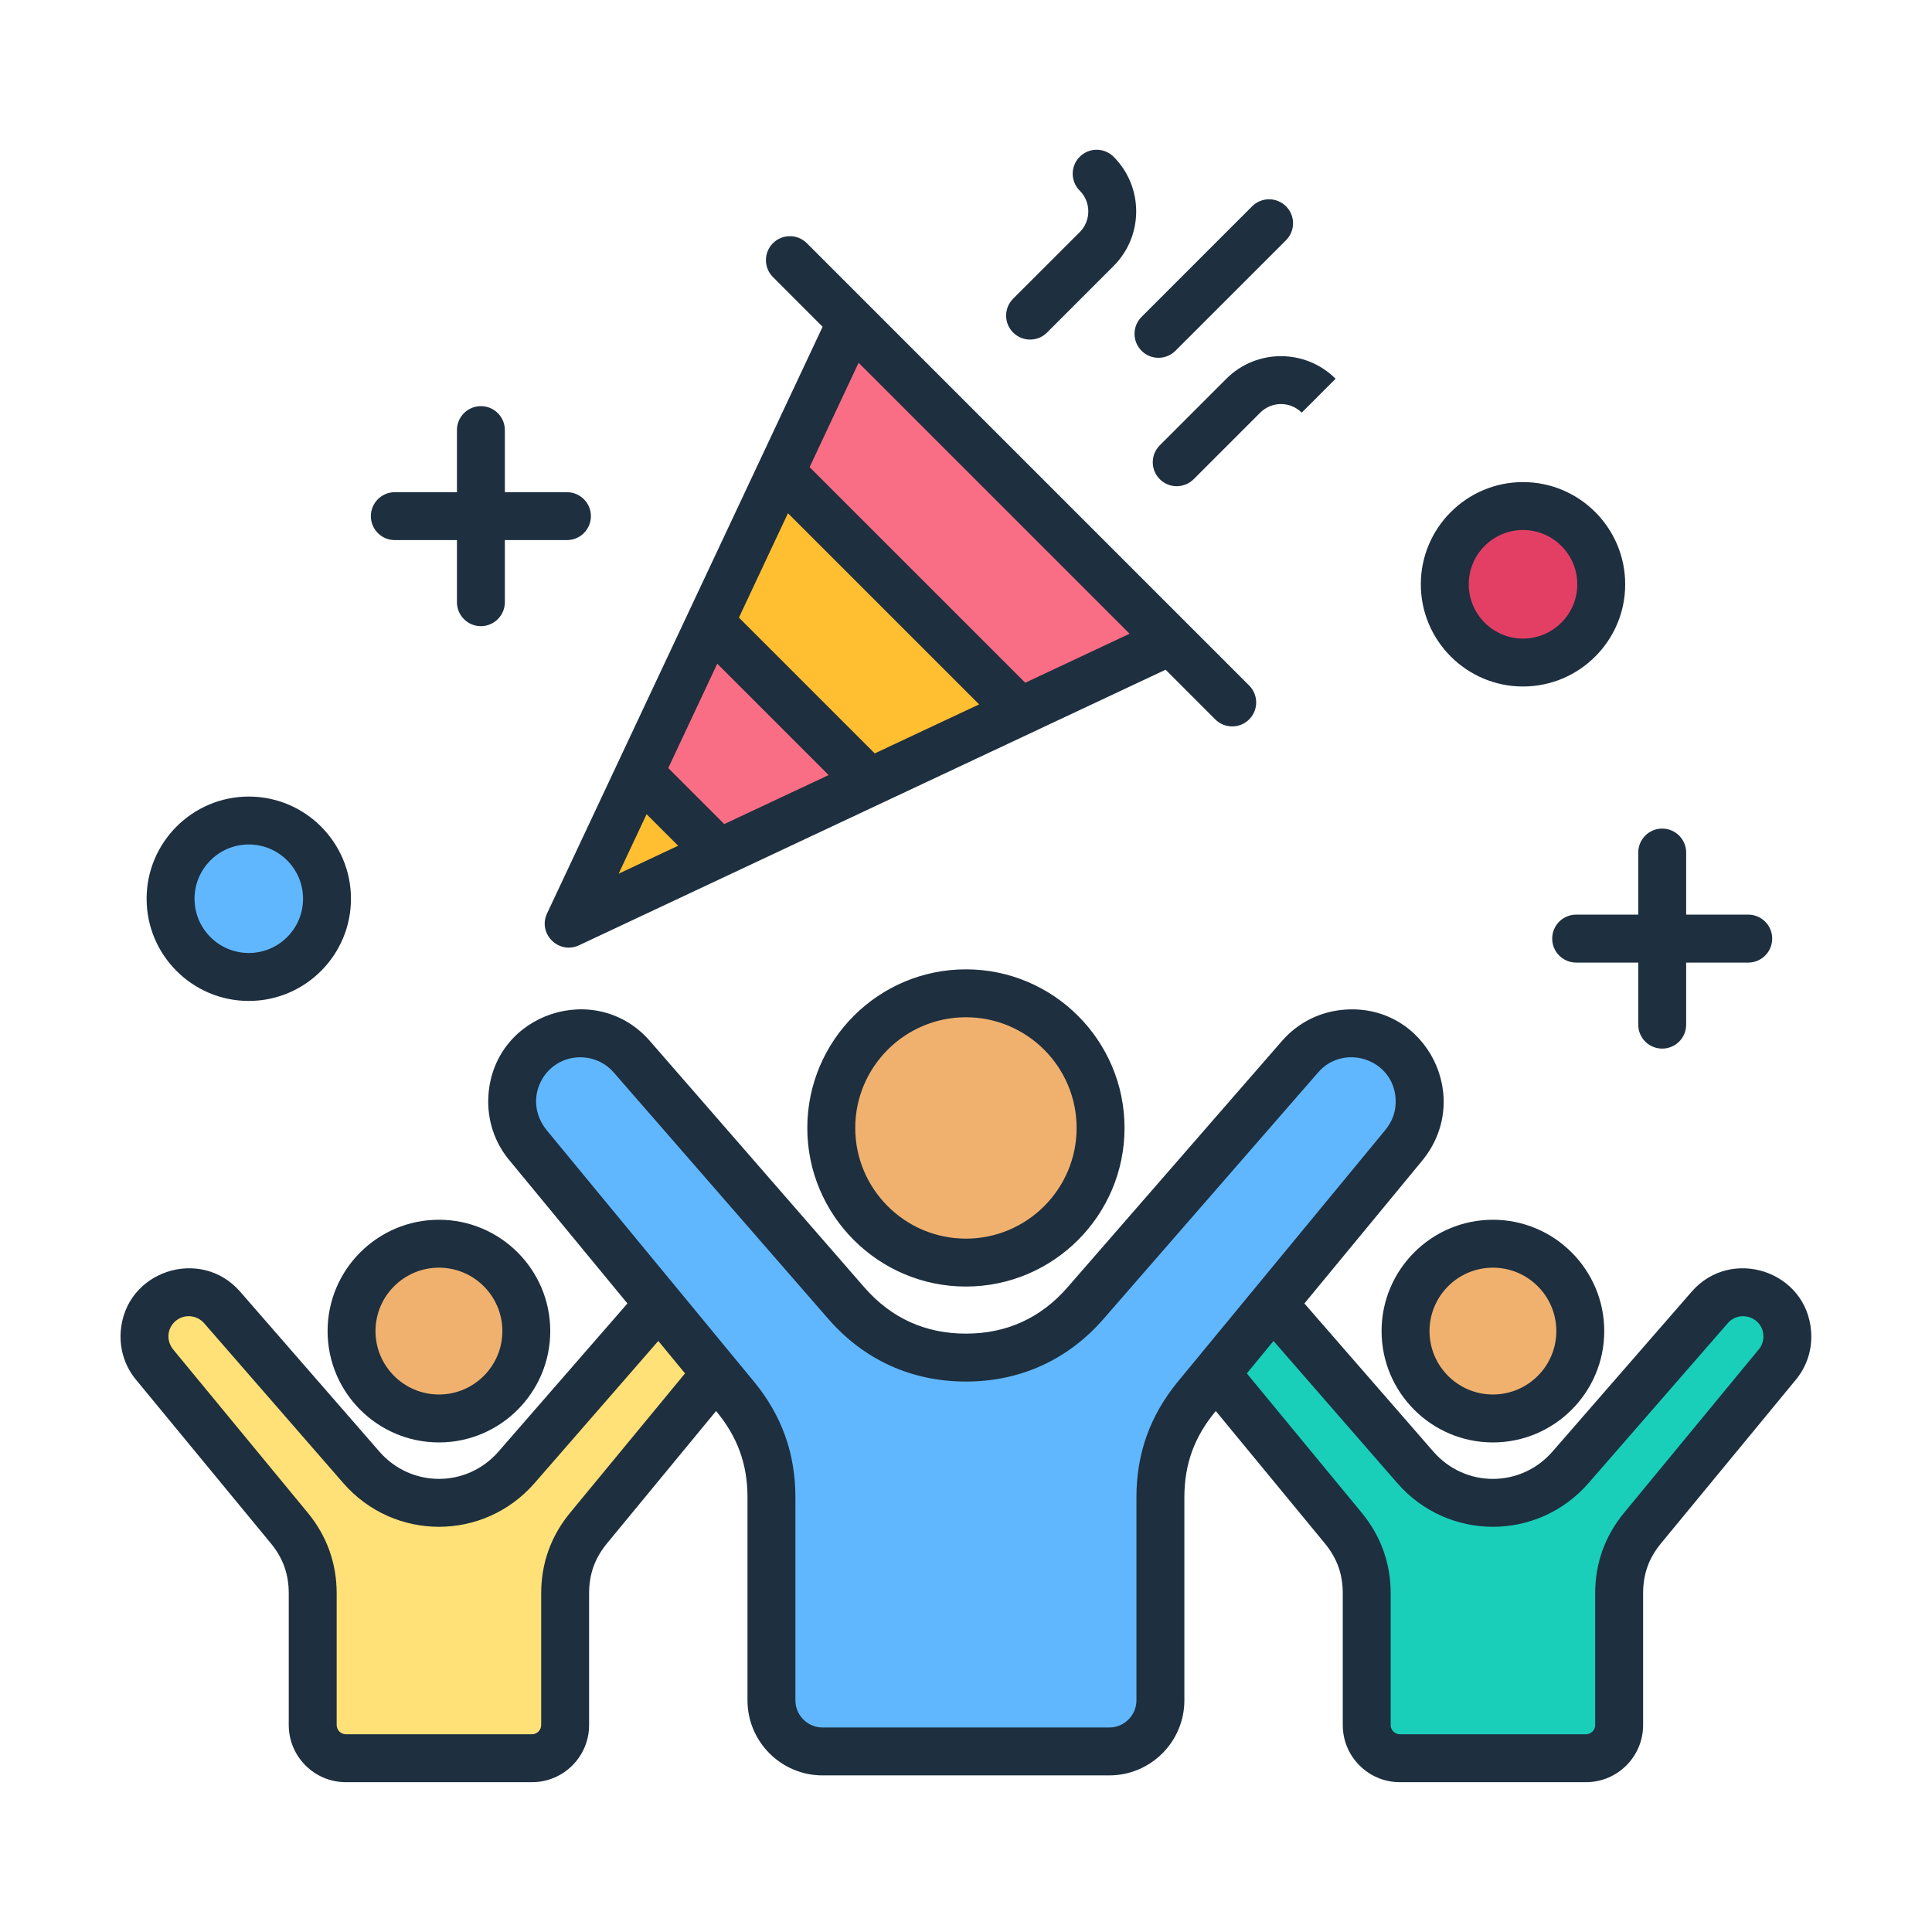 <svg width="70" height="70" viewBox="0 0 70 70" fill="none" xmlns="http://www.w3.org/2000/svg">
<path fill-rule="evenodd" clip-rule="evenodd" d="M64.211 47.213C64.876 47.792 64.947 48.81 64.367 49.476L59.516 55.361C58.942 56.057 58.664 56.832 58.664 57.733V62.503C58.664 63.164 58.123 63.705 57.462 63.705H50.72C50.059 63.705 49.519 63.164 49.519 62.503V57.733C49.519 56.832 49.255 56.044 48.667 55.361L44.383 50.385L46.487 47.832L51.279 53.163C52.8 54.856 55.41 54.88 56.904 53.163L61.948 47.369C62.527 46.704 63.545 46.633 64.211 47.213Z" fill="#19CFBA"/>
<path fill-rule="evenodd" clip-rule="evenodd" d="M54.088 45.062C55.836 45.062 57.253 46.48 57.253 48.228C57.253 49.977 55.836 51.394 54.088 51.394C52.339 51.394 50.922 49.977 50.922 48.228C50.922 46.48 52.339 45.062 54.088 45.062Z" fill="#F0B16E"/>
<path fill-rule="evenodd" clip-rule="evenodd" d="M25.518 50.168L21.327 55.361C20.761 56.063 20.476 56.832 20.476 57.733V62.503C20.476 63.164 19.935 63.705 19.274 63.705H12.532C11.871 63.705 11.33 63.164 11.33 62.503V57.733C11.33 56.832 11.052 56.057 10.478 55.361L5.627 49.476C5.047 48.81 5.118 47.792 5.783 47.213C6.449 46.633 7.467 46.704 8.046 47.369L13.09 53.164C14.585 54.88 17.245 54.9 18.715 53.164L23.414 47.615L25.518 50.168Z" fill="#FFE177"/>
<path d="M17.697 50.805C19.129 49.803 19.478 47.83 18.476 46.398C17.474 44.966 15.501 44.618 14.069 45.62C12.637 46.621 12.289 48.594 13.291 50.026C14.292 51.458 16.265 51.807 17.697 50.805Z" fill="#F0B16E"/>
<path fill-rule="evenodd" clip-rule="evenodd" d="M50.589 38.042C51.614 38.935 51.723 40.504 50.831 41.529L43.354 50.599C42.47 51.671 42.042 52.865 42.042 54.254V61.605C42.042 62.623 41.208 63.456 40.19 63.456H29.8C28.781 63.456 27.948 62.623 27.948 61.605V54.254C27.948 52.865 27.519 51.671 26.636 50.599L19.159 41.529C18.267 40.504 18.375 38.935 19.401 38.042C20.426 37.149 21.995 37.258 22.888 38.283L30.661 47.213C31.791 48.511 33.273 49.186 34.995 49.186C36.717 49.186 38.198 48.511 39.329 47.213L47.102 38.283C47.995 37.258 49.564 37.149 50.589 38.042Z" fill="#60B7FE"/>
<path d="M36.848 45.402C39.349 44.394 40.559 41.55 39.551 39.05C38.543 36.55 35.7 35.34 33.199 36.347C30.699 37.355 29.489 40.199 30.497 42.699C31.504 45.2 34.348 46.41 36.848 45.402Z" fill="#F0B16E"/>
<path fill-rule="evenodd" clip-rule="evenodd" d="M20.602 33.466L30.845 11.656L42.411 23.222L20.602 33.466Z" fill="#FA6E85"/>
<path fill-rule="evenodd" clip-rule="evenodd" d="M25.727 22.558L28.287 17.105L36.962 25.78L31.509 28.341L25.727 22.558Z" fill="#FFBF31"/>
<path fill-rule="evenodd" clip-rule="evenodd" d="M20.602 33.464L23.162 28.012L26.054 30.903L20.602 33.464Z" fill="#FFBF31"/>
<path d="M11.012 34.566C12.119 33.46 12.119 31.665 11.012 30.559C9.905 29.452 8.111 29.452 7.004 30.559C5.897 31.665 5.897 33.46 7.004 34.566C8.111 35.673 9.905 35.673 11.012 34.566Z" fill="#60B7FE"/>
<path d="M57.968 21.841C58.329 20.318 57.388 18.79 55.864 18.428C54.341 18.066 52.813 19.008 52.452 20.531C52.09 22.054 53.032 23.582 54.555 23.944C56.078 24.305 57.606 23.364 57.968 21.841Z" fill="#E33F65"/>
<path fill-rule="evenodd" clip-rule="evenodd" d="M59.357 33.139V30.889C59.357 30.41 59.745 30.021 60.224 30.021C60.703 30.021 61.093 30.41 61.093 30.889V33.139H63.342C63.822 33.139 64.21 33.527 64.21 34.008C64.21 34.486 63.822 34.876 63.342 34.876H61.093V37.126C61.093 37.605 60.703 37.993 60.224 37.993C59.745 37.993 59.357 37.605 59.357 37.126V34.876H57.107C56.627 34.876 56.239 34.486 56.239 34.008C56.239 33.527 56.627 33.139 57.107 33.139H59.357ZM13.437 18.701C13.437 18.221 13.826 17.833 14.305 17.833H16.556V15.584C16.556 15.103 16.944 14.715 17.424 14.715C17.902 14.715 18.292 15.103 18.292 15.584V17.833H20.541C21.02 17.833 21.41 18.221 21.41 18.701C21.41 19.18 21.02 19.569 20.541 19.569H18.292V21.818C18.292 22.298 17.902 22.687 17.424 22.687C16.944 22.687 16.556 22.298 16.556 21.818V19.569H14.305C13.826 19.569 13.437 19.18 13.437 18.701ZM55.181 19.203C56.266 19.203 57.148 20.086 57.148 21.17C57.148 22.253 56.266 23.137 55.181 23.137C54.097 23.137 53.216 22.253 53.216 21.17C53.216 20.086 54.097 19.203 55.181 19.203ZM55.181 24.873C57.224 24.873 58.884 23.212 58.884 21.17C58.884 19.129 57.224 17.467 55.181 17.467C53.14 17.467 51.479 19.129 51.479 21.17C51.479 23.212 53.14 24.873 55.181 24.873ZM9.014 30.597C10.099 30.597 10.98 31.479 10.98 32.564C10.98 33.648 10.099 34.529 9.014 34.529C7.93 34.529 7.048 33.648 7.048 32.564C7.048 31.479 7.93 30.597 9.014 30.597ZM9.014 36.266C11.056 36.266 12.716 34.606 12.716 32.564C12.716 30.522 11.056 28.861 9.014 28.861C6.973 28.861 5.312 30.522 5.312 32.564C5.312 34.606 6.973 36.266 9.014 36.266ZM36.708 12.049C36.369 11.711 36.369 11.161 36.708 10.822L39.121 8.411C39.535 7.996 39.535 7.322 39.121 6.908C38.781 6.569 38.781 6.019 39.121 5.68C39.459 5.341 40.008 5.341 40.348 5.68C41.438 6.769 41.44 8.545 40.348 9.637L37.936 12.049C37.596 12.389 37.049 12.388 36.708 12.049ZM48.391 13.723L47.163 14.951C46.749 14.535 46.075 14.537 45.661 14.951L43.249 17.362C42.909 17.701 42.36 17.701 42.021 17.362C41.682 17.023 41.682 16.474 42.021 16.135L44.433 13.723C45.523 12.632 47.299 12.632 48.391 13.723ZM41.361 11.482C41.021 11.82 41.021 12.37 41.361 12.71C41.7 13.049 42.25 13.048 42.588 12.71L46.595 8.704C46.935 8.364 46.935 7.814 46.595 7.475C46.256 7.136 45.707 7.136 45.367 7.475L41.361 11.482ZM37.147 24.737L29.334 16.925L31.109 13.143L40.927 22.961L37.147 24.737ZM23.427 29.5L24.571 30.643L22.414 31.656L23.427 29.5ZM30.023 28.082L25.988 24.047L24.212 27.829L26.241 29.858L30.023 28.082ZM26.773 22.377L31.693 27.297L35.476 25.521L28.549 18.595L26.773 22.377ZM29.805 11.839L19.821 33.095C19.475 33.829 20.242 34.592 20.976 34.251L42.233 24.265L44.031 26.065C44.37 26.404 44.921 26.404 45.259 26.065C45.599 25.726 45.599 25.177 45.259 24.837L29.233 8.811C28.895 8.473 28.344 8.473 28.006 8.811C27.666 9.15 27.666 9.699 28.006 10.039L29.805 11.839ZM39.008 40.868C39.008 43.079 37.209 44.878 34.997 44.878C32.787 44.878 30.987 43.079 30.987 40.868C30.987 38.655 32.787 36.857 34.997 36.857C37.209 36.857 39.008 38.655 39.008 40.868ZM29.25 40.868C29.25 44.036 31.828 46.614 34.997 46.614C38.166 46.614 40.744 44.036 40.744 40.868C40.744 37.699 38.166 35.121 34.997 35.121C31.828 35.121 29.25 37.699 29.25 40.868ZM15.904 45.93C17.171 45.93 18.202 46.96 18.202 48.228C18.202 49.495 17.171 50.525 15.904 50.525C14.636 50.525 13.605 49.495 13.605 48.228C13.605 46.96 14.636 45.93 15.904 45.93ZM15.904 52.262C18.127 52.262 19.937 50.452 19.937 48.228C19.937 46.003 18.127 44.194 15.904 44.194C13.678 44.194 11.869 46.003 11.869 48.228C11.869 50.452 13.678 52.262 15.904 52.262ZM54.091 50.525C52.824 50.525 51.794 49.495 51.794 48.228C51.794 46.96 52.824 45.93 54.091 45.93C55.359 45.93 56.389 46.96 56.389 48.228C56.389 49.495 55.359 50.525 54.091 50.525ZM54.091 44.194C51.867 44.194 50.057 46.003 50.057 48.228C50.057 50.452 51.867 52.262 54.091 52.262C56.316 52.262 58.125 50.452 58.125 48.228C58.125 46.003 56.316 44.194 54.091 44.194ZM63.713 48.906C63.841 48.758 63.903 48.568 63.89 48.371C63.846 47.714 63.026 47.453 62.602 47.94L57.558 53.733C55.719 55.847 52.464 55.847 50.624 53.733L46.142 48.586L45.175 49.761L49.336 54.808C50.033 55.654 50.387 56.638 50.387 57.733V62.502C50.387 62.684 50.539 62.836 50.721 62.836H57.462C57.642 62.836 57.796 62.684 57.796 62.502V57.733C57.796 56.638 58.149 55.654 58.846 54.808L63.697 48.923C63.702 48.917 63.708 48.911 63.713 48.906ZM42.685 50.048L50.162 40.979C50.451 40.636 50.596 40.254 50.565 39.797C50.467 38.358 48.681 37.795 47.759 38.855L39.986 47.784C38.693 49.27 36.968 50.056 34.997 50.056C33.027 50.056 31.302 49.271 30.009 47.784L22.235 38.855C21.956 38.534 21.566 38.34 21.137 38.311C19.744 38.22 18.864 39.829 19.832 40.979L27.309 50.048C28.325 51.282 28.819 52.658 28.819 54.256V61.606C28.819 62.149 29.261 62.59 29.802 62.59H40.192C40.734 62.59 41.175 62.149 41.175 61.606V54.256C41.175 52.657 41.671 51.282 42.685 50.048ZM20.658 54.808L24.82 49.761L23.852 48.585L19.371 53.733C17.532 55.847 14.275 55.847 12.436 53.733L7.393 47.939C7.264 47.793 7.085 47.705 6.888 47.69C6.264 47.647 5.831 48.372 6.298 48.923L11.149 54.808C11.845 55.654 12.198 56.638 12.198 57.733V62.502C12.198 62.684 12.352 62.836 12.533 62.836H19.274C19.455 62.836 19.608 62.684 19.608 62.502V57.733C19.608 56.638 19.961 55.654 20.658 54.808ZM65.621 48.253C65.469 46.046 62.724 45.155 61.293 46.799L56.249 52.594C55.099 53.913 53.082 53.913 51.933 52.594L47.261 47.227L51.496 42.092C53.418 39.815 51.693 36.374 48.738 36.58C47.846 36.64 47.034 37.045 46.449 37.715L38.676 46.645C37.71 47.755 36.471 48.32 34.997 48.32C33.524 48.32 32.286 47.755 31.318 46.645L23.545 37.715C21.608 35.491 17.903 36.701 17.697 39.677C17.636 40.565 17.92 41.422 18.5 42.092L22.733 47.227L18.061 52.594C16.912 53.913 14.895 53.912 13.746 52.594L8.701 46.799C7.271 45.156 4.526 46.044 4.373 48.253C4.328 48.908 4.538 49.541 4.965 50.035L9.81 55.914C10.255 56.454 10.462 57.032 10.462 57.733V62.502C10.462 63.645 11.391 64.572 12.533 64.572H19.274C20.417 64.572 21.344 63.645 21.344 62.502V57.733C21.344 57.032 21.552 56.454 21.997 55.914L25.945 51.124C26.72 52.055 27.083 53.044 27.083 54.255V61.606C27.083 63.106 28.303 64.326 29.802 64.326H40.192C41.691 64.326 42.912 63.106 42.912 61.606V54.255C42.912 53.044 43.275 52.055 44.05 51.124L47.997 55.914C48.443 56.454 48.651 57.032 48.651 57.733V62.502C48.651 63.645 49.578 64.572 50.721 64.572H57.462C58.604 64.572 59.533 63.645 59.533 62.502V57.733C59.533 57.032 59.739 56.454 60.185 55.914L65.03 50.035C65.456 49.541 65.668 48.908 65.621 48.253Z" fill="#1E2F3F"/>
</svg>
